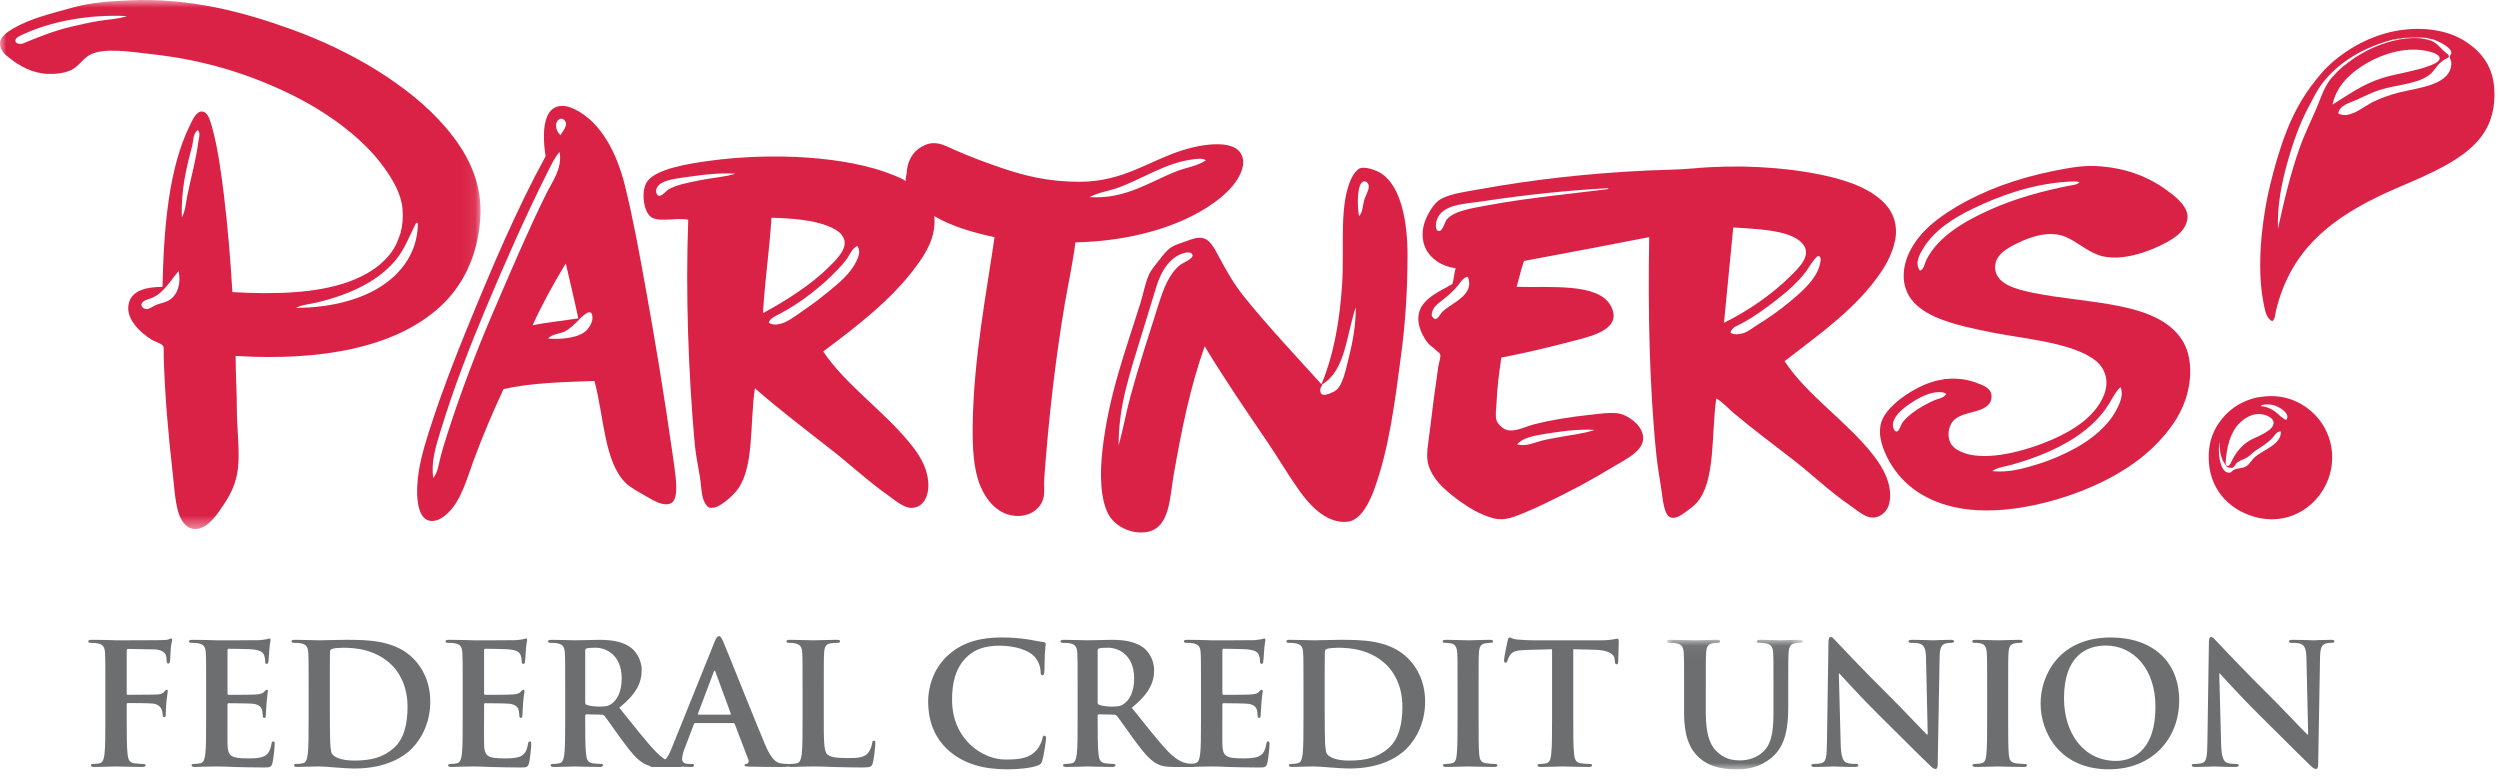 <?xml version="1.0" encoding="UTF-8"?>
<svg xmlns="http://www.w3.org/2000/svg" xmlns:xlink="http://www.w3.org/1999/xlink" width="192px" height="60px" viewBox="0 0 192 60">
  <!-- Generator: Sketch 50.2 (55047) - http://www.bohemiancoding.com/sketch -->
  <title>Page 1</title>
  <desc>Created with Sketch.</desc>
  <defs>
    <polygon id="path-1" points="0.021 0.053 10.457 0.053 10.457 10 0.021 10"></polygon>
    <polygon id="path-3" points="0 0.916 36.906 0.916 36.906 41.544 0 41.544"></polygon>
  </defs>
  <g id="Design" stroke="none" stroke-width="1" fill="none" fill-rule="evenodd">
    <g id="customer_story" transform="translate(-624, -2498)">
      <g id="testimonial" transform="translate(-1, 2367)">
        <g id="Page-1" transform="translate(625, 130)">
          <path d="M9.732,56.157 C9.732,57.397 9.732,58.366 9.797,58.909 C9.836,59.282 9.914,59.567 10.305,59.619 C10.489,59.645 10.775,59.669 10.957,59.669 C11.127,59.669 11.178,59.71 11.178,59.773 C11.178,59.865 11.087,59.904 10.892,59.904 C10.07,59.904 9.251,59.865 8.912,59.865 C8.572,59.865 7.752,59.904 7.257,59.904 C7.075,59.904 6.982,59.877 6.982,59.773 C6.982,59.71 7.034,59.669 7.179,59.669 C7.375,59.669 7.531,59.645 7.648,59.619 C7.908,59.567 7.973,59.282 8.025,58.909 C8.09,58.366 8.09,57.397 8.09,56.157 L8.09,53.883 C8.09,51.92 8.09,51.559 8.064,51.146 C8.038,50.706 7.934,50.499 7.504,50.41 C7.4,50.384 7.179,50.371 6.995,50.371 C6.865,50.371 6.774,50.345 6.774,50.267 C6.774,50.163 6.878,50.138 7.075,50.138 C7.414,50.138 7.791,50.15 8.129,50.15 C8.468,50.163 8.767,50.176 8.951,50.176 C9.446,50.176 12.091,50.176 12.391,50.163 C12.638,50.15 12.794,50.15 12.924,50.113 C13.003,50.087 13.067,50.034 13.132,50.034 C13.185,50.034 13.224,50.087 13.224,50.15 C13.224,50.241 13.159,50.397 13.12,50.732 C13.107,50.862 13.081,51.622 13.054,51.779 C13.042,51.883 13.015,51.959 12.924,51.959 C12.833,51.959 12.807,51.894 12.794,51.753 C12.794,51.65 12.794,51.442 12.716,51.261 C12.625,51.081 12.352,50.888 11.855,50.875 L9.849,50.836 C9.771,50.836 9.732,50.875 9.732,51.016 L9.732,54.246 C9.732,54.322 9.745,54.361 9.823,54.361 L11.491,54.348 C11.712,54.348 11.894,54.348 12.077,54.335 C12.326,54.322 12.508,54.272 12.638,54.103 C12.703,54.026 12.729,53.974 12.807,53.974 C12.859,53.974 12.885,54.013 12.885,54.09 C12.885,54.168 12.82,54.491 12.781,54.891 C12.755,55.149 12.729,55.744 12.729,55.834 C12.729,55.951 12.729,56.079 12.599,56.079 C12.521,56.079 12.495,55.99 12.495,55.899 C12.495,55.807 12.469,55.653 12.417,55.499 C12.352,55.317 12.156,55.084 11.751,55.034 C11.426,54.995 10.044,54.995 9.823,54.995 C9.758,54.995 9.732,55.021 9.732,55.11 L9.732,56.157" id="Fill-1" fill="#6D6E70"></path>
          <path d="M15.831,53.884 C15.831,51.921 15.831,51.558 15.805,51.146 C15.779,50.707 15.675,50.5 15.246,50.409 C15.142,50.383 14.918,50.37 14.736,50.37 C14.593,50.37 14.515,50.346 14.515,50.255 C14.515,50.164 14.606,50.138 14.801,50.138 C15.154,50.138 15.532,50.151 15.857,50.151 C16.196,50.164 16.495,50.177 16.677,50.177 C17.095,50.177 19.687,50.177 19.936,50.164 C20.184,50.138 20.392,50.112 20.496,50.088 C20.561,50.072 20.639,50.035 20.704,50.035 C20.769,50.035 20.782,50.088 20.782,50.151 C20.782,50.242 20.717,50.396 20.678,50.991 C20.665,51.119 20.639,51.688 20.613,51.843 C20.6,51.908 20.574,51.986 20.483,51.986 C20.392,51.986 20.366,51.921 20.366,51.805 C20.366,51.715 20.353,51.495 20.288,51.339 C20.197,51.107 20.066,50.952 19.414,50.874 C19.193,50.848 17.824,50.824 17.564,50.824 C17.499,50.824 17.473,50.861 17.473,50.952 L17.473,54.221 C17.473,54.31 17.486,54.362 17.564,54.362 C17.85,54.362 19.349,54.362 19.648,54.336 C19.962,54.31 20.158,54.271 20.275,54.143 C20.366,54.038 20.418,53.975 20.483,53.975 C20.535,53.975 20.574,53.999 20.574,54.077 C20.574,54.155 20.522,54.362 20.47,55.02 C20.457,55.279 20.418,55.796 20.418,55.886 C20.418,55.989 20.418,56.132 20.301,56.132 C20.209,56.132 20.184,56.08 20.184,56.015 C20.17,55.886 20.17,55.719 20.131,55.55 C20.066,55.292 19.882,55.098 19.401,55.046 C19.154,55.02 17.863,55.007 17.551,55.007 C17.486,55.007 17.473,55.059 17.473,55.137 L17.473,56.158 C17.473,56.597 17.46,57.785 17.473,58.158 C17.499,59.051 17.707,59.244 19.037,59.244 C19.375,59.244 19.923,59.244 20.262,59.09 C20.6,58.934 20.756,58.662 20.847,58.133 C20.873,57.991 20.899,57.939 20.991,57.939 C21.095,57.939 21.095,58.043 21.095,58.172 C21.095,58.469 20.991,59.348 20.925,59.607 C20.834,59.942 20.717,59.942 20.223,59.942 C19.245,59.942 18.529,59.916 17.967,59.903 C17.408,59.877 17.004,59.865 16.612,59.865 C16.469,59.865 16.183,59.865 15.87,59.877 C15.571,59.877 15.232,59.903 14.97,59.903 C14.801,59.903 14.71,59.865 14.71,59.774 C14.71,59.709 14.762,59.67 14.918,59.67 C15.115,59.67 15.271,59.644 15.389,59.618 C15.649,59.568 15.714,59.283 15.766,58.91 C15.831,58.367 15.831,57.346 15.831,56.158 L15.831,53.884" id="Fill-3" fill="#6D6E70"></path>
          <path d="M25.331,55.305 C25.331,56.673 25.344,57.668 25.357,57.913 C25.37,58.237 25.396,58.754 25.5,58.895 C25.669,59.14 26.177,59.412 27.207,59.412 C28.536,59.412 29.423,59.154 30.204,58.482 C31.037,57.772 31.299,56.597 31.299,55.266 C31.299,53.626 30.607,52.566 30.048,52.036 C28.849,50.9 27.363,50.746 26.348,50.746 C26.088,50.746 25.604,50.784 25.5,50.835 C25.383,50.888 25.344,50.952 25.344,51.094 C25.331,51.533 25.331,52.658 25.331,53.678 L25.331,55.305 Z M23.702,53.885 C23.702,51.921 23.702,51.558 23.676,51.146 C23.65,50.707 23.546,50.501 23.117,50.409 C23.013,50.384 22.789,50.37 22.607,50.37 C22.464,50.37 22.386,50.345 22.386,50.255 C22.386,50.164 22.477,50.138 22.672,50.138 C23.364,50.138 24.184,50.177 24.55,50.177 C24.954,50.177 25.773,50.138 26.556,50.138 C28.185,50.138 30.36,50.138 31.781,51.611 C32.432,52.282 33.045,53.355 33.045,54.892 C33.045,56.519 32.353,57.759 31.624,58.495 C31.026,59.101 29.67,60.02 27.259,60.02 C26.79,60.02 26.257,59.981 25.76,59.942 C25.266,59.903 24.81,59.864 24.485,59.864 C24.34,59.864 24.054,59.864 23.741,59.877 C23.442,59.877 23.103,59.903 22.841,59.903 C22.672,59.903 22.581,59.864 22.581,59.775 C22.581,59.709 22.633,59.67 22.789,59.67 C22.986,59.67 23.143,59.644 23.26,59.618 C23.52,59.568 23.585,59.284 23.637,58.908 C23.702,58.366 23.702,57.347 23.702,56.159 L23.702,53.885 Z" id="Fill-5" fill="#6D6E70"></path>
          <path d="M35.535,53.884 C35.535,51.921 35.535,51.558 35.51,51.146 C35.483,50.707 35.38,50.5 34.95,50.409 C34.846,50.383 34.624,50.37 34.441,50.37 C34.297,50.37 34.219,50.346 34.219,50.255 C34.219,50.164 34.309,50.138 34.505,50.138 C34.858,50.138 35.236,50.151 35.562,50.151 C35.9,50.164 36.2,50.177 36.382,50.177 C36.8,50.177 39.392,50.177 39.641,50.164 C39.889,50.138 40.096,50.112 40.2,50.088 C40.266,50.072 40.343,50.035 40.408,50.035 C40.474,50.035 40.486,50.088 40.486,50.151 C40.486,50.242 40.422,50.396 40.383,50.991 C40.37,51.119 40.343,51.688 40.318,51.843 C40.304,51.908 40.279,51.986 40.188,51.986 C40.096,51.986 40.071,51.921 40.071,51.805 C40.071,51.715 40.056,51.495 39.992,51.339 C39.901,51.107 39.77,50.952 39.118,50.874 C38.897,50.848 37.529,50.824 37.269,50.824 C37.203,50.824 37.178,50.861 37.178,50.952 L37.178,54.221 C37.178,54.31 37.191,54.362 37.269,54.362 C37.554,54.362 39.053,54.362 39.352,54.336 C39.666,54.31 39.861,54.271 39.978,54.143 C40.071,54.038 40.121,53.975 40.188,53.975 C40.239,53.975 40.279,53.999 40.279,54.077 C40.279,54.155 40.227,54.362 40.175,55.02 C40.16,55.279 40.121,55.796 40.121,55.886 C40.121,55.989 40.121,56.132 40.005,56.132 C39.913,56.132 39.889,56.08 39.889,56.015 C39.874,55.886 39.874,55.719 39.836,55.55 C39.77,55.292 39.587,55.098 39.105,55.046 C38.858,55.02 37.568,55.007 37.255,55.007 C37.191,55.007 37.178,55.059 37.178,55.137 L37.178,56.158 C37.178,56.597 37.163,57.785 37.178,58.158 C37.203,59.051 37.411,59.244 38.74,59.244 C39.078,59.244 39.627,59.244 39.967,59.09 C40.304,58.934 40.461,58.662 40.551,58.133 C40.578,57.991 40.603,57.939 40.694,57.939 C40.798,57.939 40.798,58.043 40.798,58.172 C40.798,58.469 40.694,59.348 40.63,59.607 C40.538,59.942 40.422,59.942 39.928,59.942 C38.95,59.942 38.233,59.916 37.672,59.903 C37.112,59.877 36.709,59.865 36.316,59.865 C36.173,59.865 35.886,59.865 35.575,59.877 C35.276,59.877 34.937,59.903 34.675,59.903 C34.505,59.903 34.414,59.865 34.414,59.774 C34.414,59.709 34.467,59.67 34.624,59.67 C34.819,59.67 34.975,59.644 35.093,59.618 C35.353,59.568 35.419,59.283 35.471,58.91 C35.535,58.367 35.535,57.346 35.535,56.158 L35.535,53.884" id="Fill-7" fill="#6D6E70"></path>
          <path d="M44.944,54.904 C44.944,55.047 44.97,55.097 45.061,55.136 C45.334,55.228 45.725,55.267 46.052,55.267 C46.572,55.267 46.742,55.215 46.976,55.047 C47.366,54.763 47.746,54.168 47.746,53.108 C47.746,51.275 46.521,50.745 45.751,50.745 C45.425,50.745 45.191,50.758 45.061,50.797 C44.97,50.823 44.944,50.875 44.944,50.977 L44.944,54.904 Z M43.406,53.883 C43.406,51.92 43.406,51.559 43.38,51.145 C43.354,50.706 43.25,50.5 42.82,50.408 C42.716,50.383 42.493,50.371 42.311,50.371 C42.168,50.371 42.09,50.345 42.09,50.254 C42.09,50.163 42.181,50.139 42.376,50.139 C43.068,50.139 43.888,50.176 44.163,50.176 C44.606,50.176 45.594,50.139 45.998,50.139 C46.82,50.139 47.694,50.215 48.397,50.693 C48.761,50.938 49.283,51.596 49.283,52.463 C49.283,53.419 48.878,54.296 47.562,55.356 C48.722,56.802 49.622,57.953 50.39,58.753 C51.12,59.502 51.654,59.593 51.849,59.632 C51.992,59.658 52.11,59.669 52.214,59.669 C52.318,59.669 52.37,59.708 52.37,59.774 C52.37,59.878 52.278,59.904 52.122,59.904 L50.886,59.904 C50.155,59.904 49.83,59.839 49.491,59.658 C48.93,59.361 48.436,58.753 47.707,57.758 C47.184,57.048 46.586,56.17 46.416,55.977 C46.351,55.899 46.273,55.886 46.182,55.886 L45.048,55.86 C44.983,55.86 44.944,55.886 44.944,55.964 L44.944,56.144 C44.944,57.345 44.944,58.366 45.009,58.909 C45.048,59.282 45.126,59.567 45.517,59.619 C45.712,59.645 45.998,59.669 46.156,59.669 C46.26,59.669 46.312,59.708 46.312,59.774 C46.312,59.864 46.221,59.904 46.052,59.904 C45.295,59.904 44.33,59.864 44.135,59.864 C43.888,59.864 43.068,59.904 42.546,59.904 C42.376,59.904 42.285,59.864 42.285,59.774 C42.285,59.708 42.337,59.669 42.493,59.669 C42.689,59.669 42.847,59.645 42.964,59.619 C43.224,59.567 43.289,59.282 43.341,58.909 C43.406,58.366 43.406,57.345 43.406,56.157 L43.406,53.883 Z" id="Fill-9" fill="#6D6E70"></path>
          <path d="M56.06,55.886 C56.125,55.886 56.138,55.847 56.125,55.808 L54.952,52.617 C54.939,52.567 54.926,52.502 54.887,52.502 C54.848,52.502 54.822,52.567 54.809,52.617 L53.609,55.795 C53.596,55.847 53.609,55.886 53.662,55.886 L56.06,55.886 Z M53.401,56.531 C53.336,56.531 53.31,56.557 53.284,56.635 L52.581,58.481 C52.451,58.805 52.386,59.115 52.386,59.27 C52.386,59.502 52.503,59.669 52.907,59.669 L53.102,59.669 C53.258,59.669 53.297,59.696 53.297,59.774 C53.297,59.878 53.219,59.904 53.076,59.904 C52.659,59.904 52.098,59.865 51.694,59.865 C51.551,59.865 50.835,59.904 50.157,59.904 C49.988,59.904 49.91,59.878 49.91,59.774 C49.91,59.696 49.961,59.669 50.066,59.669 C50.183,59.669 50.365,59.658 50.469,59.645 C51.07,59.567 51.317,59.128 51.577,58.481 L54.848,50.371 C55.004,49.996 55.082,49.855 55.212,49.855 C55.329,49.855 55.407,49.97 55.539,50.267 C55.852,50.977 57.936,56.246 58.77,58.21 C59.265,59.374 59.643,59.554 59.916,59.619 C60.111,59.658 60.308,59.669 60.464,59.669 C60.568,59.669 60.634,59.682 60.634,59.774 C60.634,59.878 60.517,59.904 60.033,59.904 C59.564,59.904 58.613,59.904 57.571,59.878 C57.337,59.865 57.181,59.865 57.181,59.774 C57.181,59.696 57.233,59.669 57.363,59.658 C57.454,59.632 57.545,59.515 57.48,59.361 L56.437,56.622 C56.411,56.557 56.372,56.531 56.307,56.531 L53.401,56.531 Z" id="Fill-11" fill="#6D6E70"></path>
          <path d="M63.266,56.157 C63.266,57.81 63.266,58.702 63.539,58.935 C63.761,59.128 64.1,59.22 65.116,59.22 C65.808,59.22 66.315,59.204 66.641,58.857 C66.797,58.689 66.953,58.327 66.979,58.081 C66.992,57.966 67.018,57.888 67.122,57.888 C67.213,57.888 67.226,57.953 67.226,58.107 C67.226,58.251 67.135,59.22 67.031,59.593 C66.953,59.877 66.888,59.943 66.211,59.943 C65.272,59.943 64.595,59.916 64.008,59.904 C63.422,59.877 62.954,59.865 62.42,59.865 C62.275,59.865 61.989,59.865 61.676,59.877 C61.377,59.877 61.038,59.904 60.776,59.904 C60.607,59.904 60.516,59.865 60.516,59.773 C60.516,59.71 60.568,59.669 60.726,59.669 C60.921,59.669 61.078,59.645 61.195,59.619 C61.455,59.567 61.52,59.282 61.572,58.909 C61.637,58.366 61.637,57.345 61.637,56.157 L61.637,53.883 C61.637,51.92 61.637,51.559 61.611,51.146 C61.585,50.706 61.481,50.499 61.052,50.41 C60.948,50.384 60.791,50.371 60.62,50.371 C60.477,50.371 60.399,50.345 60.399,50.254 C60.399,50.163 60.49,50.138 60.685,50.138 C61.299,50.138 62.119,50.176 62.472,50.176 C62.785,50.176 63.734,50.138 64.244,50.138 C64.426,50.138 64.517,50.163 64.517,50.254 C64.517,50.345 64.439,50.371 64.283,50.371 C64.14,50.371 63.93,50.384 63.773,50.41 C63.422,50.473 63.318,50.693 63.292,51.146 C63.266,51.559 63.266,51.92 63.266,53.883 L63.266,56.157" id="Fill-13" fill="#6D6E70"></path>
          <path d="M72.897,58.676 C71.62,57.566 71.281,56.119 71.281,54.866 C71.281,53.987 71.555,52.465 72.806,51.326 C73.743,50.475 74.981,49.958 76.922,49.958 C77.731,49.958 78.212,50.008 78.813,50.086 C79.308,50.152 79.724,50.267 80.114,50.306 C80.258,50.319 80.312,50.384 80.312,50.462 C80.312,50.564 80.271,50.72 80.245,51.172 C80.219,51.598 80.231,52.308 80.206,52.567 C80.192,52.76 80.167,52.864 80.049,52.864 C79.945,52.864 79.919,52.76 79.919,52.58 C79.906,52.18 79.737,51.726 79.412,51.392 C78.982,50.94 77.965,50.59 76.766,50.59 C75.634,50.59 74.89,50.875 74.317,51.392 C73.365,52.256 73.118,53.483 73.118,54.737 C73.118,57.812 75.476,59.334 77.223,59.334 C78.382,59.334 79.086,59.206 79.607,58.611 C79.828,58.365 79.997,57.992 80.049,57.759 C80.088,57.553 80.114,57.501 80.219,57.501 C80.312,57.501 80.337,57.59 80.337,57.695 C80.337,57.849 80.18,58.973 80.049,59.412 C79.984,59.632 79.932,59.697 79.711,59.786 C79.19,59.992 78.199,60.084 77.367,60.084 C75.58,60.084 74.083,59.697 72.897,58.676" id="Fill-15" fill="#6D6E70"></path>
          <path d="M84.3,54.904 C84.3,55.047 84.326,55.097 84.417,55.136 C84.69,55.228 85.081,55.267 85.408,55.267 C85.928,55.267 86.098,55.215 86.332,55.047 C86.724,54.763 87.102,54.168 87.102,53.108 C87.102,51.275 85.877,50.745 85.107,50.745 C84.781,50.745 84.547,50.758 84.417,50.797 C84.326,50.823 84.3,50.875 84.3,50.977 L84.3,54.904 Z M82.762,53.883 C82.762,51.92 82.762,51.559 82.737,51.145 C82.71,50.706 82.606,50.5 82.176,50.408 C82.072,50.383 81.851,50.371 81.667,50.371 C81.524,50.371 81.446,50.345 81.446,50.254 C81.446,50.163 81.537,50.139 81.732,50.139 C82.424,50.139 83.244,50.176 83.519,50.176 C83.962,50.176 84.951,50.139 85.356,50.139 C86.176,50.139 87.05,50.215 87.753,50.693 C88.117,50.938 88.639,51.596 88.639,52.463 C88.639,53.419 88.234,54.296 86.92,55.356 C88.078,56.802 88.978,57.953 89.746,58.753 C90.476,59.502 91.01,59.593 91.205,59.632 C91.348,59.658 91.466,59.669 91.571,59.669 C91.674,59.669 91.728,59.708 91.728,59.774 C91.728,59.878 91.636,59.904 91.478,59.904 L90.242,59.904 C89.511,59.904 89.186,59.839 88.848,59.658 C88.286,59.361 87.792,58.753 87.063,57.758 C86.54,57.048 85.942,56.17 85.773,55.977 C85.707,55.899 85.629,55.886 85.538,55.886 L84.404,55.86 C84.339,55.86 84.3,55.886 84.3,55.964 L84.3,56.144 C84.3,57.345 84.3,58.366 84.365,58.909 C84.404,59.282 84.482,59.567 84.873,59.619 C85.068,59.645 85.356,59.669 85.512,59.669 C85.616,59.669 85.668,59.708 85.668,59.774 C85.668,59.864 85.577,59.904 85.408,59.904 C84.651,59.904 83.688,59.864 83.493,59.864 C83.244,59.864 82.424,59.904 81.902,59.904 C81.732,59.904 81.643,59.864 81.643,59.774 C81.643,59.708 81.693,59.669 81.851,59.669 C82.047,59.669 82.203,59.645 82.32,59.619 C82.58,59.567 82.645,59.282 82.697,58.909 C82.762,58.366 82.762,57.345 82.762,56.157 L82.762,53.883 Z" id="Fill-17" fill="#6D6E70"></path>
          <path d="M92.236,53.884 C92.236,51.921 92.236,51.558 92.21,51.146 C92.184,50.707 92.08,50.5 91.651,50.409 C91.546,50.383 91.325,50.37 91.141,50.37 C90.998,50.37 90.92,50.346 90.92,50.255 C90.92,50.164 91.013,50.138 91.206,50.138 C91.559,50.138 91.937,50.151 92.262,50.151 C92.6,50.164 92.902,50.177 93.084,50.177 C93.5,50.177 96.094,50.177 96.341,50.164 C96.589,50.138 96.797,50.112 96.901,50.088 C96.966,50.072 97.044,50.035 97.109,50.035 C97.174,50.035 97.187,50.088 97.187,50.151 C97.187,50.242 97.122,50.396 97.083,50.991 C97.07,51.119 97.044,51.688 97.018,51.843 C97.005,51.908 96.979,51.986 96.888,51.986 C96.797,51.986 96.771,51.921 96.771,51.805 C96.771,51.715 96.758,51.495 96.693,51.339 C96.602,51.107 96.471,50.952 95.819,50.874 C95.597,50.848 94.229,50.824 93.969,50.824 C93.904,50.824 93.878,50.861 93.878,50.952 L93.878,54.221 C93.878,54.31 93.891,54.362 93.969,54.362 C94.255,54.362 95.754,54.362 96.053,54.336 C96.367,54.31 96.563,54.271 96.68,54.143 C96.771,54.038 96.823,53.975 96.888,53.975 C96.94,53.975 96.979,53.999 96.979,54.077 C96.979,54.155 96.927,54.362 96.875,55.02 C96.862,55.279 96.823,55.796 96.823,55.886 C96.823,55.989 96.823,56.132 96.706,56.132 C96.614,56.132 96.589,56.08 96.589,56.015 C96.575,55.886 96.575,55.719 96.536,55.55 C96.471,55.292 96.289,55.098 95.806,55.046 C95.559,55.02 94.268,55.007 93.956,55.007 C93.891,55.007 93.878,55.059 93.878,55.137 L93.878,56.158 C93.878,56.597 93.865,57.785 93.878,58.158 C93.904,59.051 94.112,59.244 95.442,59.244 C95.78,59.244 96.328,59.244 96.667,59.09 C97.005,58.934 97.161,58.662 97.252,58.133 C97.278,57.991 97.304,57.939 97.396,57.939 C97.5,57.939 97.5,58.043 97.5,58.172 C97.5,58.469 97.396,59.348 97.33,59.607 C97.239,59.942 97.122,59.942 96.628,59.942 C95.65,59.942 94.934,59.916 94.372,59.903 C93.813,59.877 93.409,59.865 93.019,59.865 C92.874,59.865 92.588,59.865 92.275,59.877 C91.976,59.877 91.637,59.903 91.377,59.903 C91.206,59.903 91.115,59.865 91.115,59.774 C91.115,59.709 91.167,59.67 91.325,59.67 C91.52,59.67 91.676,59.644 91.794,59.618 C92.054,59.568 92.119,59.283 92.171,58.91 C92.236,58.367 92.236,57.346 92.236,56.158 L92.236,53.884" id="Fill-19" fill="#6D6E70"></path>
          <path d="M101.736,55.305 C101.736,56.673 101.749,57.668 101.762,57.913 C101.775,58.237 101.801,58.754 101.905,58.895 C102.074,59.14 102.582,59.412 103.612,59.412 C104.942,59.412 105.826,59.154 106.609,58.482 C107.442,57.772 107.704,56.597 107.704,55.266 C107.704,53.626 107.012,52.566 106.453,52.036 C105.254,50.9 103.768,50.746 102.751,50.746 C102.491,50.746 102.009,50.784 101.905,50.835 C101.788,50.888 101.749,50.952 101.749,51.094 C101.736,51.533 101.736,52.658 101.736,53.678 L101.736,55.305 Z M100.107,53.885 C100.107,51.921 100.107,51.558 100.081,51.146 C100.055,50.707 99.951,50.501 99.52,50.409 C99.416,50.384 99.194,50.37 99.012,50.37 C98.869,50.37 98.791,50.345 98.791,50.255 C98.791,50.164 98.882,50.138 99.077,50.138 C99.769,50.138 100.589,50.177 100.953,50.177 C101.359,50.177 102.178,50.138 102.961,50.138 C104.59,50.138 106.765,50.138 108.186,51.611 C108.837,52.282 109.45,53.355 109.45,54.892 C109.45,56.519 108.758,57.759 108.029,58.495 C107.429,59.101 106.075,60.02 103.664,60.02 C103.195,60.02 102.662,59.981 102.166,59.942 C101.671,59.903 101.215,59.864 100.888,59.864 C100.745,59.864 100.459,59.864 100.146,59.877 C99.847,59.877 99.507,59.903 99.247,59.903 C99.077,59.903 98.986,59.864 98.986,59.775 C98.986,59.709 99.038,59.67 99.194,59.67 C99.392,59.67 99.548,59.644 99.665,59.618 C99.925,59.568 99.99,59.284 100.042,58.908 C100.107,58.366 100.107,57.347 100.107,56.159 L100.107,53.885 Z" id="Fill-21" fill="#6D6E70"></path>
          <path d="M111.94,53.884 C111.94,51.921 111.94,51.558 111.914,51.146 C111.888,50.707 111.758,50.488 111.471,50.422 C111.328,50.383 111.159,50.37 111.003,50.37 C110.871,50.37 110.793,50.346 110.793,50.242 C110.793,50.164 110.897,50.138 111.105,50.138 C111.602,50.138 112.421,50.177 112.801,50.177 C113.126,50.177 113.894,50.138 114.391,50.138 C114.56,50.138 114.664,50.164 114.664,50.242 C114.664,50.346 114.586,50.37 114.456,50.37 C114.324,50.37 114.219,50.383 114.063,50.409 C113.712,50.474 113.608,50.694 113.582,51.146 C113.556,51.558 113.556,51.921 113.556,53.884 L113.556,56.158 C113.556,57.409 113.556,58.43 113.608,58.986 C113.647,59.336 113.738,59.568 114.128,59.618 C114.311,59.644 114.599,59.67 114.794,59.67 C114.937,59.67 115.002,59.709 115.002,59.774 C115.002,59.865 114.898,59.903 114.755,59.903 C113.894,59.903 113.074,59.865 112.721,59.865 C112.421,59.865 111.602,59.903 111.079,59.903 C110.91,59.903 110.819,59.865 110.819,59.774 C110.819,59.709 110.871,59.67 111.029,59.67 C111.224,59.67 111.38,59.644 111.498,59.618 C111.758,59.568 111.836,59.348 111.875,58.973 C111.94,58.43 111.94,57.409 111.94,56.158 L111.94,53.884" id="Fill-23" fill="#6D6E70"></path>
          <path d="M119.198,50.862 L117.257,50.914 C116.5,50.94 116.188,51.003 115.992,51.288 C115.863,51.481 115.798,51.637 115.771,51.739 C115.745,51.843 115.706,51.896 115.628,51.896 C115.537,51.896 115.511,51.831 115.511,51.689 C115.511,51.481 115.759,50.306 115.784,50.204 C115.823,50.034 115.863,49.958 115.941,49.958 C116.045,49.958 116.175,50.087 116.5,50.112 C116.88,50.152 117.374,50.177 117.803,50.177 L122.963,50.177 C123.381,50.177 123.668,50.139 123.863,50.112 C124.058,50.073 124.162,50.048 124.214,50.048 C124.305,50.048 124.319,50.126 124.319,50.319 C124.319,50.591 124.28,51.481 124.28,51.818 C124.266,51.946 124.24,52.024 124.162,52.024 C124.058,52.024 124.032,51.961 124.019,51.765 L124.006,51.624 C123.98,51.288 123.629,50.927 122.469,50.901 L120.827,50.862 L120.827,56.157 C120.827,57.345 120.827,58.366 120.892,58.922 C120.931,59.282 121.009,59.567 121.399,59.619 C121.582,59.645 121.87,59.671 122.065,59.671 C122.208,59.671 122.273,59.71 122.273,59.773 C122.273,59.864 122.169,59.904 122.026,59.904 C121.165,59.904 120.345,59.864 119.979,59.864 C119.679,59.864 118.86,59.904 118.337,59.904 C118.168,59.904 118.077,59.864 118.077,59.773 C118.077,59.71 118.129,59.671 118.287,59.671 C118.482,59.671 118.638,59.645 118.756,59.619 C119.016,59.567 119.094,59.282 119.133,58.908 C119.198,58.366 119.198,57.345 119.198,56.157 L119.198,50.862" id="Fill-25" fill="#6D6E70"></path>
          <g id="Group-29" transform="translate(128, 50.084)">
            <mask id="mask-2" fill="white">
              <use xlink:href="#path-1"></use>
            </mask>
            <g id="Clip-28"></g>
            <path d="M1.337,3.799 C1.337,1.836 1.337,1.473 1.311,1.061 C1.285,0.622 1.181,0.415 0.751,0.324 C0.645,0.298 0.424,0.285 0.242,0.285 C0.099,0.285 0.021,0.261 0.021,0.17 C0.021,0.079 0.111,0.053 0.307,0.053 C0.999,0.053 1.818,0.092 2.211,0.092 C2.523,0.092 3.343,0.053 3.814,0.053 C4.008,0.053 4.1,0.079 4.1,0.17 C4.1,0.261 4.022,0.285 3.89,0.285 C3.746,0.285 3.669,0.298 3.512,0.324 C3.161,0.389 3.057,0.609 3.031,1.061 C3.004,1.473 3.004,1.836 3.004,3.799 L3.004,5.608 C3.004,7.481 3.382,8.269 4.022,8.786 C4.607,9.263 5.206,9.314 5.65,9.314 C6.223,9.314 6.926,9.133 7.448,8.616 C8.164,7.906 8.203,6.744 8.203,5.413 L8.203,3.799 C8.203,1.836 8.203,1.473 8.177,1.061 C8.151,0.622 8.047,0.415 7.617,0.324 C7.513,0.298 7.292,0.285 7.149,0.285 C7.004,0.285 6.926,0.261 6.926,0.17 C6.926,0.079 7.017,0.053 7.199,0.053 C7.865,0.053 8.687,0.092 8.697,0.092 C8.856,0.092 9.675,0.053 10.183,0.053 C10.365,0.053 10.457,0.079 10.457,0.17 C10.457,0.261 10.38,0.285 10.222,0.285 C10.079,0.285 10.001,0.298 9.845,0.324 C9.493,0.389 9.389,0.609 9.363,1.061 C9.337,1.473 9.337,1.836 9.337,3.799 L9.337,5.181 C9.337,6.614 9.194,8.139 8.099,9.069 C7.175,9.857 6.236,10 5.388,10 C4.698,10 3.447,9.961 2.497,9.108 C1.832,8.514 1.337,7.559 1.337,5.684 L1.337,3.799" id="Fill-27" fill="#6D6E70" mask="url(#mask-2)"></path>
          </g>
          <path d="M141.365,58.146 C141.391,59.154 141.56,59.488 141.821,59.58 C142.042,59.658 142.291,59.67 142.499,59.67 C142.642,59.67 142.72,59.697 142.72,59.773 C142.72,59.877 142.603,59.903 142.421,59.903 C141.573,59.903 141.053,59.864 140.805,59.864 C140.688,59.864 140.074,59.903 139.398,59.903 C139.229,59.903 139.112,59.89 139.112,59.773 C139.112,59.697 139.19,59.67 139.32,59.67 C139.489,59.67 139.723,59.658 139.906,59.605 C140.244,59.501 140.296,59.127 140.309,58.005 L140.426,50.357 C140.426,50.099 140.465,49.919 140.597,49.919 C140.74,49.919 140.856,50.086 141.079,50.319 C141.235,50.486 143.215,52.592 145.117,54.465 C146.004,55.342 147.762,57.204 147.984,57.41 L148.049,57.41 L147.919,51.611 C147.906,50.822 147.789,50.577 147.476,50.447 C147.281,50.371 146.967,50.371 146.785,50.371 C146.629,50.371 146.576,50.332 146.576,50.253 C146.576,50.151 146.719,50.138 146.915,50.138 C147.594,50.138 148.218,50.177 148.491,50.177 C148.635,50.177 149.131,50.138 149.769,50.138 C149.938,50.138 150.068,50.151 150.068,50.253 C150.068,50.332 149.99,50.371 149.834,50.371 C149.704,50.371 149.599,50.371 149.444,50.41 C149.079,50.512 148.973,50.783 148.962,51.507 L148.817,59.658 C148.817,59.942 148.765,60.057 148.65,60.057 C148.505,60.057 148.348,59.916 148.205,59.773 C147.385,58.998 145.718,57.306 144.362,55.976 C142.942,54.582 141.495,52.966 141.261,52.721 L141.222,52.721 L141.365,58.146" id="Fill-30" fill="#6D6E70"></path>
          <path d="M152.612,53.884 C152.612,51.921 152.612,51.558 152.586,51.146 C152.56,50.707 152.429,50.488 152.143,50.422 C152,50.383 151.831,50.37 151.675,50.37 C151.543,50.37 151.465,50.346 151.465,50.242 C151.465,50.164 151.57,50.138 151.779,50.138 C152.274,50.138 153.093,50.177 153.473,50.177 C153.798,50.177 154.566,50.138 155.062,50.138 C155.232,50.138 155.336,50.164 155.336,50.242 C155.336,50.346 155.258,50.37 155.127,50.37 C154.995,50.37 154.891,50.383 154.735,50.409 C154.383,50.474 154.279,50.694 154.254,51.146 C154.227,51.558 154.227,51.921 154.227,53.884 L154.227,56.158 C154.227,57.409 154.227,58.43 154.279,58.986 C154.319,59.336 154.41,59.568 154.8,59.618 C154.982,59.644 155.271,59.67 155.466,59.67 C155.609,59.67 155.674,59.709 155.674,59.774 C155.674,59.865 155.57,59.903 155.426,59.903 C154.566,59.903 153.746,59.865 153.395,59.865 C153.093,59.865 152.274,59.903 151.753,59.903 C151.582,59.903 151.491,59.865 151.491,59.774 C151.491,59.709 151.543,59.67 151.701,59.67 C151.896,59.67 152.052,59.644 152.169,59.618 C152.429,59.568 152.508,59.348 152.547,58.973 C152.612,58.43 152.612,57.409 152.612,56.158 L152.612,53.884" id="Fill-32" fill="#6D6E70"></path>
          <path d="M165.538,55.266 C165.538,52.373 163.857,50.577 161.721,50.577 C160.221,50.577 158.516,51.404 158.516,54.621 C158.516,57.308 160.013,59.438 162.515,59.438 C163.426,59.438 165.538,58.999 165.538,55.266 M156.718,55.02 C156.718,52.812 158.188,49.958 162.099,49.958 C165.343,49.958 167.362,51.83 167.362,54.788 C167.362,57.746 165.278,60.083 161.968,60.083 C158.227,60.083 156.718,57.308 156.718,55.02" id="Fill-34" fill="#6D6E70"></path>
          <path d="M170.582,58.146 C170.608,59.154 170.777,59.488 171.037,59.58 C171.259,59.658 171.508,59.67 171.716,59.67 C171.859,59.67 171.937,59.697 171.937,59.773 C171.937,59.877 171.82,59.903 171.638,59.903 C170.79,59.903 170.27,59.864 170.022,59.864 C169.905,59.864 169.291,59.903 168.615,59.903 C168.445,59.903 168.329,59.89 168.329,59.773 C168.329,59.697 168.406,59.67 168.537,59.67 C168.706,59.67 168.94,59.658 169.122,59.605 C169.46,59.501 169.513,59.127 169.528,58.005 L169.643,50.357 C169.643,50.099 169.682,49.919 169.814,49.919 C169.957,49.919 170.074,50.086 170.295,50.319 C170.452,50.486 172.432,52.592 174.334,54.465 C175.221,55.342 176.979,57.204 177.201,57.41 L177.266,57.41 L177.136,51.611 C177.123,50.822 177.005,50.577 176.693,50.447 C176.498,50.371 176.184,50.371 176.001,50.371 C175.845,50.371 175.793,50.332 175.793,50.253 C175.793,50.151 175.936,50.138 176.132,50.138 C176.81,50.138 177.435,50.177 177.708,50.177 C177.853,50.177 178.348,50.138 178.985,50.138 C179.155,50.138 179.285,50.151 179.285,50.253 C179.285,50.332 179.207,50.371 179.051,50.371 C178.92,50.371 178.816,50.371 178.66,50.41 C178.296,50.512 178.19,50.783 178.179,51.507 L178.036,59.658 C178.036,59.942 177.981,60.057 177.866,60.057 C177.721,60.057 177.565,59.916 177.422,59.773 C176.602,58.998 174.934,57.306 173.579,55.976 C172.159,54.582 170.712,52.966 170.478,52.721 L170.438,52.721 L170.582,58.146" id="Fill-36" fill="#6D6E70"></path>
          <path d="M179.139,9.032 C179.41,7.725 180.323,6.764 181.438,6.053 C182.584,5.321 184.239,4.659 185.936,4.843 C186.262,4.879 186.846,4.988 187.155,5.185 C187.175,5.199 187.197,5.213 187.214,5.23 C187.261,5.265 187.298,5.299 187.325,5.342 C187.346,5.381 187.363,5.42 187.363,5.462 C187.387,5.761 186.809,5.968 186.494,6.085 C185.417,6.485 184.069,6.649 182.988,6.983 C181.441,7.463 180.343,8.292 179.139,9.032 M188.264,5.806 C188.292,7.55 185.707,7.733 184.26,8.102 C183.576,8.277 182.935,8.508 182.399,8.753 C181.767,9.043 181.27,9.473 180.721,9.685 C180.288,9.852 179.983,9.908 179.575,9.714 C179.68,9.071 180.472,8.898 181.002,8.66 C181.552,8.415 182.125,8.112 182.742,7.915 C184.036,7.5 185.613,7.47 186.558,6.767 C186.899,6.513 187.078,6.141 187.363,5.866 C187.476,5.771 187.591,5.682 187.704,5.587 C187.843,5.529 187.975,5.462 188.078,5.371 C188.087,5.208 187.983,5.154 187.891,5.091 C187.486,4.783 187.19,4.299 186.713,4.129 C185.524,3.7 184.008,4.009 182.895,4.408 C181.73,4.83 180.738,5.449 180.071,6.022 L180.042,6.022 C179.764,6.253 179.5,6.496 179.264,6.767 C178.538,7.463 178.274,8.463 177.868,9.406 C177.471,10.33 177.011,11.254 176.657,12.228 C175.941,14.212 175.434,16.344 174.948,18.561 C174.883,16.791 175.227,15.062 175.665,13.502 C176.097,11.955 176.614,10.497 177.279,9.25 C177.649,8.56 177.936,7.941 178.364,7.388 C179.608,5.777 181.472,4.654 183.796,4.034 C183.925,4.042 184.036,4.029 184.106,3.973 L184.137,3.973 C184.308,3.977 184.458,3.966 184.571,3.912 L184.601,3.912 C185.159,3.886 185.792,3.852 186.34,3.912 L186.371,3.912 C186.526,3.973 186.724,3.995 186.899,4.034 C187.294,4.189 188.21,4.601 188.264,5.029 C188.284,5.163 188.148,5.213 188.139,5.371 C188.138,5.498 188.264,5.676 188.264,5.806 M191.555,7.729 C191.425,5.931 190.382,4.773 189.101,4.034 C187.802,3.287 185.917,3.008 183.95,3.384 C181.816,3.795 179.827,4.987 178.488,6.394 C178.298,6.596 178.131,6.816 177.954,7.028 C177.919,7.069 177.885,7.112 177.849,7.154 C176.803,8.449 175.998,9.936 175.383,11.67 C175.089,12.505 174.816,13.388 174.57,14.322 C174.56,14.355 174.552,14.388 174.546,14.422 C174.25,15.515 174.013,16.636 173.853,17.8 C173.827,17.999 173.797,18.2 173.772,18.405 C173.536,20.247 173.483,22.521 173.833,24.239 C173.942,24.785 174.05,25.481 174.516,25.669 C174.756,25.455 174.73,25.128 174.794,24.86 C175.885,20.372 178.752,18.018 182.492,16.17 C184.464,15.196 186.588,14.491 188.418,13.347 C190.202,12.234 191.774,10.731 191.555,7.729 M175.603,33.24 C175.397,33.238 175.362,33.067 175.198,33.024 C174.794,32.62 174.356,32.254 173.615,32.185 C173.772,32.018 174.251,32.055 174.516,32.092 C175.046,32.217 175.929,32.747 175.603,33.24 M173.18,36.095 C172.942,36.303 172.791,36.605 172.561,36.778 C172.306,36.971 171.891,36.939 171.599,37.058 C171.472,37.109 171.381,37.293 171.226,37.305 C170.56,37.36 170.355,36.021 170.419,35.288 C170.428,35.218 170.507,34.796 170.481,35.01 C170.452,35.744 170.596,36.3 170.916,36.685 L170.916,36.681 C170.916,36.683 170.917,36.685 170.917,36.688 C170.929,36.714 170.993,36.858 171.082,36.882 C171.088,36.882 171.095,36.886 171.1,36.886 C171.109,36.893 171.125,36.898 171.143,36.904 C171.222,36.923 171.364,36.923 171.412,36.934 C171.609,36.884 171.671,36.655 171.815,36.529 C172.036,36.339 172.34,36.285 172.591,36.127 C172.816,35.984 173.007,35.757 173.244,35.599 C173.71,35.286 174.165,35.026 174.546,34.606 C174.713,34.426 174.859,34.106 175.168,34.141 C175.233,35.115 173.816,35.547 173.18,36.095 M172.031,33.457 C172.35,33.154 172.804,32.864 173.274,32.806 C173.857,32.738 174.567,33.024 174.608,33.426 C174.654,33.845 174.114,34.152 173.802,34.325 C173.391,34.556 172.989,34.686 172.685,34.885 C172.03,35.314 171.62,35.9 171.306,36.595 C171.249,36.681 171.144,36.807 171.06,36.798 C171.041,36.787 171.02,36.778 171,36.759 C170.966,36.72 170.942,36.644 170.928,36.517 C171.004,35.296 171.31,34.147 172.031,33.457 M173.591,31.499 C173.565,31.507 173.542,31.518 173.523,31.532 C173.543,31.518 173.565,31.507 173.591,31.499 M173.68,31.479 C173.656,31.481 173.637,31.486 173.615,31.491 C173.632,31.488 173.649,31.482 173.667,31.479 C173.547,31.497 173.429,31.505 173.305,31.532 C172.207,31.783 171.387,32.336 170.823,32.961 C170.256,33.593 169.73,34.47 169.643,35.662 C169.458,38.198 170.871,39.816 172.591,40.503 C175.857,41.809 178.728,39.524 179.077,36.714 C179.231,35.508 178.901,34.316 178.239,33.396 C177.369,32.183 175.739,31.162 173.68,31.479" id="Fill-38" fill="#DA2246"></path>
          <path d="M162.598,32.371 C161.949,33.685 160.655,34.724 159.402,35.411 C158.526,35.892 157.545,36.327 156.483,36.654 C155.429,36.978 154.246,37.321 153.008,37.181 C153.466,36.859 154.029,36.828 154.529,36.684 C157.524,35.834 160.449,34.444 161.946,32.06 C162.208,31.646 162.446,31.125 162.816,30.758 L162.877,30.758 C163.08,31.341 162.825,31.91 162.598,32.371 M148.538,31.75 C147.696,32.123 146.562,32.791 146.088,33.489 C145.958,33.676 145.867,34.142 145.653,34.142 C145.51,34.142 145.384,33.886 145.374,33.705 C145.335,32.992 146.176,32.355 146.646,32.029 C147.254,31.61 147.994,31.206 148.693,31.128 C148.934,31.104 149.282,31.095 149.47,31.253 C149.282,31.582 148.855,31.61 148.538,31.75 M161.658,29.497 C161.672,29.53 161.689,29.564 161.702,29.598 C161.689,29.564 161.672,29.53 161.658,29.497 M147.949,20.951 C147.804,21.241 147.758,21.71 147.453,21.788 C147.029,21.204 147.425,20.543 147.7,20.081 C148.552,18.669 150.063,17.723 151.551,17.009 C153.639,16.005 156.032,15.146 158.718,14.961 C159.049,14.938 159.404,14.899 159.711,14.992 C159.493,15.216 159.155,15.214 158.874,15.271 C156.74,15.694 154.728,16.268 152.915,17.072 C150.946,17.942 148.862,19.134 147.949,20.951 M167.594,27.127 C165.692,24.123 160.364,24.348 156.173,23.495 C154.914,23.238 153.139,22.831 153.226,21.415 C153.257,20.878 153.614,20.485 154.062,20.169 C154.336,19.98 154.64,19.822 154.932,19.678 C155.998,19.152 157.465,18.674 158.688,19.212 C159.551,19.593 160.166,20.21 161.14,20.578 C162.066,20.927 163.24,20.779 164.181,20.515 C164.742,20.358 165.259,20.163 165.765,19.925 C166.655,19.509 167.856,18.907 167.997,17.785 C168.117,16.841 166.939,15.996 166.415,15.613 C164.952,14.54 163.154,13.848 160.891,13.749 C159.761,13.701 158.543,13.963 157.6,14.152 C154.882,14.707 152.361,15.623 150.245,16.884 C149.314,17.442 148.239,18.177 147.453,19.119 C146.759,19.956 145.956,21.334 146.274,22.875 C146.289,22.948 146.315,23.009 146.335,23.078 C146.335,23.082 146.337,23.087 146.339,23.09 C146.429,23.412 146.572,23.689 146.752,23.933 C146.763,23.95 146.774,23.963 146.785,23.979 C147.278,24.636 148.031,25.088 148.818,25.419 C150.006,25.918 151.493,26.233 152.854,26.506 C153.871,26.712 155.027,26.875 156.165,27.075 C156.201,27.079 156.23,27.084 156.262,27.093 C156.379,27.113 156.494,27.134 156.608,27.154 L156.608,27.157 C156.617,27.157 156.621,27.157 156.626,27.16 C156.663,27.16 156.691,27.168 156.719,27.177 C156.744,27.177 156.764,27.183 156.785,27.188 C156.969,27.221 157.151,27.262 157.333,27.299 C157.34,27.299 157.349,27.303 157.353,27.305 C157.656,27.37 157.954,27.434 158.242,27.515 C158.263,27.518 158.285,27.524 158.305,27.532 C159.331,27.803 160.248,28.163 160.921,28.68 C161.631,29.221 162.018,30.212 161.605,31.284 C161.325,32.019 160.836,32.642 160.224,33.178 C160.203,33.196 160.185,33.214 160.164,33.23 C160.153,33.239 160.148,33.245 160.139,33.257 C160.055,33.325 159.966,33.398 159.874,33.467 C159.811,33.511 159.754,33.556 159.694,33.6 C158.809,34.239 157.747,34.733 156.669,35.135 C155.144,35.702 152.248,36.495 150.526,35.66 C150.117,35.462 149.836,35.2 149.717,34.822 C149.526,34.212 149.749,33.627 149.998,33.333 C150.346,32.923 151.032,32.77 151.705,32.589 C152.341,32.417 153.003,32.117 152.947,31.377 C152.906,30.806 152.329,30.608 151.922,30.448 C151.095,30.12 150.279,30.026 149.504,30.107 C149.407,30.102 149.32,30.107 149.251,30.133 C149.247,30.133 149.247,30.133 149.247,30.139 C148.671,30.218 148.12,30.392 147.607,30.634 C146.447,31.174 145.2,32.072 144.66,33.023 C144.099,34.014 144.48,35.217 144.937,36.127 C145.856,37.953 147.405,39.172 149.47,39.788 C152.598,40.718 156.381,39.907 158.843,39.075 C161.408,38.209 163.953,36.852 165.702,35.01 C166.54,34.129 167.386,33.047 167.843,31.689 C168.325,30.265 168.418,28.419 167.594,27.127" id="Fill-40" fill="#DA2246"></path>
          <path d="M117.031,21.066 C117.031,21.066 117.031,21.068 117.029,21.068 C117.031,21.068 117.031,21.066 117.031,21.066" id="Fill-42" fill="#DA2246"></path>
          <path d="M133.952,26.567 C133.628,26.675 133.114,26.749 132.896,26.535 C132.994,26.135 133.452,26.007 133.736,25.853 C134.692,25.345 135.556,24.717 136.404,24.053 C137.267,23.38 138.05,22.713 138.701,21.85 C138.989,21.463 139.21,20.989 139.602,20.67 C140.069,20.617 139.671,21.634 139.602,21.789 C139.16,22.748 138.219,23.531 137.49,24.146 C136.721,24.799 135.792,25.444 134.884,26.007 C134.567,26.204 134.244,26.468 133.952,26.567 M133.114,18.468 C134.389,18.557 135.976,18.606 137.15,18.972 C137.198,18.987 137.248,19.005 137.299,19.022 C137.464,19.08 137.617,19.141 137.762,19.217 C137.813,19.243 137.868,19.269 137.92,19.299 C138.132,19.423 138.312,19.568 138.453,19.738 C139.171,20.608 138.165,21.549 137.553,22.16 C136.114,23.6 134.249,24.88 132.401,25.792 C132.64,23.347 132.879,20.911 133.114,18.468 M114.306,16.759 C113.223,16.964 111.736,17.159 111.141,17.816 C110.968,18.007 110.803,18.758 110.52,18.745 C110.191,18.732 110.269,18.161 110.334,17.938 C110.709,16.665 112.487,16.67 113.935,16.449 C116.946,15.991 120.288,15.623 123.462,15.456 C123.516,15.447 123.521,15.48 123.523,15.519 C120.645,15.885 117.232,16.209 114.306,16.759 M114.889,33.309 C114.878,33.262 114.869,33.21 114.859,33.156 L114.859,33.145 C114.867,33.204 114.876,33.26 114.889,33.309 M114.839,32.857 C114.839,32.879 114.841,32.9 114.841,32.923 C114.841,32.9 114.839,32.879 114.839,32.857 M110.769,24.953 C110.505,25.223 110.319,25.836 109.962,25.264 C109.921,24.671 110.393,24.355 110.738,24.083 C111.224,23.704 111.66,23.33 112.041,22.843 C112.232,22.599 112.361,22.33 112.723,22.252 C113.305,23.679 111.455,24.258 110.769,24.953 M118.652,34.325 C119.831,34.136 121.125,33.939 122.469,34.015 C121.614,34.315 120.677,34.396 119.738,34.575 C119.285,34.658 118.822,34.733 118.373,34.852 C117.762,35.015 117.219,35.305 116.511,35.132 C116.925,34.616 117.821,34.458 118.652,34.325 M144.501,21.759 C144.49,21.777 144.477,21.796 144.464,21.815 C144.477,21.796 144.49,21.777 144.501,21.759 M144.879,21.162 C144.875,21.17 144.871,21.175 144.869,21.181 C144.871,21.175 144.875,21.17 144.879,21.162 M137.055,28.738 C139.719,26.675 142.598,24.676 144.473,21.881 C144.803,21.393 145.095,20.866 145.306,20.283 C145.385,20.072 145.452,19.862 145.498,19.645 C145.518,19.561 145.544,19.483 145.559,19.398 C145.747,18.332 145.44,17.388 144.815,16.698 C143.724,15.489 141.867,14.841 139.911,14.432 C136.943,13.811 133.381,13.623 130.012,13.935 C129.466,13.987 128.917,14.011 128.369,14.032 L128.341,14.032 C128.255,14.034 128.172,14.036 128.09,14.039 C128.078,14.039 128.069,14.039 128.062,14.041 C127.569,14.054 127.08,14.067 126.597,14.091 C121.984,14.307 117.73,14.789 113.716,15.519 C112.688,15.705 111.412,15.859 110.644,16.295 C110.215,16.536 109.856,17.098 109.62,17.568 C109.572,17.665 109.527,17.759 109.49,17.857 C109.479,17.884 109.464,17.912 109.458,17.938 C109.434,17.996 109.413,18.053 109.399,18.111 C109.36,18.228 109.334,18.343 109.309,18.457 C109.237,18.827 109.237,19.176 109.304,19.5 C109.306,19.519 109.306,19.535 109.309,19.554 C109.321,19.602 109.332,19.65 109.343,19.693 C109.354,19.742 109.369,19.786 109.386,19.831 C109.417,19.918 109.451,20 109.49,20.084 C109.888,20.898 110.743,21.462 111.793,21.603 C111.684,21.978 111.656,22.434 111.544,22.811 C111.312,22.949 111.056,23.085 110.795,23.23 C110.789,23.232 110.784,23.234 110.778,23.235 C110.704,23.278 110.631,23.315 110.559,23.359 C109.836,23.775 109.139,24.273 108.969,25.078 C108.772,26.002 109.332,26.959 109.713,27.403 C109.784,27.487 109.953,27.612 110.122,27.748 C110.124,27.75 110.129,27.753 110.133,27.753 C110.256,27.874 110.386,27.987 110.515,28.089 C110.52,28.093 110.52,28.093 110.524,28.095 C110.572,28.151 110.605,28.201 110.613,28.244 C110.658,28.434 110.505,28.856 110.458,29.173 C110.204,30.918 109.999,32.451 109.806,34.108 C109.698,35.049 109.475,35.997 109.713,36.746 C110.05,37.793 110.844,38.527 111.762,39.229 C112.682,39.929 113.634,40.53 114.741,40.813 C115.59,41.028 116.36,40.662 117.07,40.378 C117.587,40.169 118.104,39.929 118.528,39.727 C120.454,38.816 122.19,37.89 124.02,36.778 C124.784,36.315 126.121,35.703 126.193,34.729 C126.229,34.268 125.948,33.823 125.76,33.611 C125.474,33.294 124.892,32.879 124.423,32.775 C123.787,32.632 122.807,32.782 122.034,32.866 C120.535,33.033 119.175,33.242 117.844,33.582 C117.14,33.758 116.468,34.145 115.828,34.046 C115.432,33.985 115.004,33.545 114.928,33.271 C114.826,32.905 114.91,32.433 114.928,32.029 C114.992,30.661 115.121,29.702 115.3,28.462 C117.2,28.103 119.208,27.612 121.041,27.127 C122.296,26.794 124.654,26.245 123.709,24.488 C122.748,22.692 118.994,23.11 116.479,23.029 C116.661,22.371 116.825,21.697 117.031,21.067 C116.75,21.591 116.691,22.343 116.447,22.904 C116.691,22.343 116.75,21.59 117.031,21.067 L117.031,21.066 C117.035,21.058 117.038,21.049 117.042,21.041 C120.261,20.444 123.464,19.833 126.66,19.212 C126.556,24.763 126.673,30.798 127.218,36.032 C127.311,36.917 127.456,37.657 127.59,38.578 C127.699,39.314 127.786,40.608 128.333,40.751 C128.713,40.846 129.139,40.55 129.421,40.346 C129.758,40.106 130.077,39.868 130.291,39.633 C131.782,37.984 131.416,34.32 131.81,31.596 C132.331,31.903 132.734,32.381 133.208,32.775 C134.677,33.995 136.164,35.119 137.676,36.281 C139.124,37.393 140.513,38.749 142.084,39.817 C142.571,40.15 143.211,40.747 143.821,40.751 C144.436,40.753 144.955,40.27 145.095,39.665 C145.41,38.291 144.592,36.902 143.977,36.095 C141.924,33.396 138.816,31.423 137.055,28.738" id="Fill-44" fill="#DA2246"></path>
          <path d="M45.066,26.35 C44.471,26.973 43.062,27.08 42.087,27.002 C42.415,26.644 42.917,26.657 43.328,26.475 C43.739,26.29 44.029,25.98 44.32,25.698 C44.555,25.476 45.492,24.389 45.501,25.418 C45.503,25.773 45.226,26.183 45.066,26.35 M43.393,21.328 C43.411,21.298 43.432,21.274 43.456,21.245 C43.774,22.63 44.135,24.13 44.414,25.45 C43.254,25.63 42.03,25.755 40.907,25.976 C41.608,24.418 42.504,22.799 43.393,21.328 M37.897,24.922 C36.584,27.971 35.398,31.095 34.327,34.419 C34.152,34.97 33.982,35.529 33.831,36.096 C33.691,36.632 33.643,37.245 33.273,37.71 C33.089,36.459 33.49,35.233 33.831,34.109 C34.833,30.814 36.052,27.681 37.339,24.612 C38.808,21.113 40.383,17.545 42.087,14.153 C42.359,13.616 42.612,13.079 42.956,12.696 C42.982,12.69 42.987,12.707 42.987,12.725 C43.181,13.96 42.405,14.964 41.931,15.922 C40.496,18.829 39.223,21.852 37.897,24.922 M42.707,10.554 C42.746,10.199 43.114,9.955 43.359,10.244 C43.685,10.622 43.181,11.091 43.049,11.391 C42.872,11.231 42.671,10.903 42.707,10.554 M51.614,35.598 C50.999,31.287 50.337,27.282 49.597,23.184 C49.125,20.555 48.604,17.69 47.983,15.207 C47.379,12.783 46.17,10.39 44.166,9.405 C43.954,9.299 43.705,9.193 43.452,9.156 C41.587,8.88 41.652,11.396 41.9,13.004 C39.665,17.091 37.73,21.663 35.818,26.35 C34.905,28.587 33.998,30.933 33.18,33.426 C32.804,34.575 32.366,35.903 32.155,37.243 C31.945,38.593 31.892,40.806 33.025,40.999 C33.565,41.092 34.078,40.705 34.39,40.41 C35.417,39.435 35.85,37.786 36.346,36.436 C37.064,34.486 37.849,32.643 38.672,30.881 C40.713,30.409 43.318,30.334 45.655,30.26 C46.382,32.937 46.394,36.499 48.076,38.113 C48.448,38.469 49.087,38.805 49.66,39.136 C50.11,39.396 51.003,39.958 51.553,39.634 C51.971,39.387 51.981,38.559 51.893,37.71 C51.824,37.005 51.704,36.2 51.614,35.598" id="Fill-46" fill="#DA2246"></path>
          <g id="Group-50" transform="translate(0, 0.085)">
            <mask id="mask-4" fill="white">
              <use xlink:href="#path-3"></use>
            </mask>
            <g id="Clip-49"></g>
            <path d="M15.241,11.742 C15.05,13.244 14.659,14.559 14.373,15.992 C14.265,16.545 14.235,17.125 13.97,17.606 C13.884,15.539 14.323,13.76 14.745,12.176 C14.862,11.744 14.804,11.2 15.18,10.904 C15.427,11.123 15.275,11.488 15.241,11.742 M13.038,23.939 C12.805,24.097 12.49,24.171 12.138,24.279 C11.794,24.389 11.495,24.653 11.27,24.653 C11.054,24.653 10.87,24.493 10.866,24.343 C10.855,23.978 11.409,23.913 11.703,23.783 C12.601,23.39 13.118,22.412 13.72,21.734 C13.912,22.677 13.652,23.528 13.038,23.939 M24.305,24.155 C26.872,23.543 29.221,22.47 30.573,20.648 C31.114,19.921 31.457,19.025 31.937,18.073 C31.947,18.039 32,18.053 32,18.01 C32.026,18.006 32.032,18.023 32.032,18.041 C32.058,18.049 32.062,18.073 32.094,18.073 C32.073,20.555 30.532,22.202 28.897,23.132 C27.229,24.08 25.035,24.555 22.721,24.558 C23.223,24.305 23.786,24.279 24.305,24.155 M29.814,20.67 C29.859,20.631 29.898,20.587 29.931,20.536 C29.977,20.479 30.033,20.43 30.076,20.369 C29.974,20.513 29.849,20.631 29.736,20.763 C29.762,20.734 29.79,20.702 29.814,20.67 M7.575,2.524 C6.865,2.643 6.179,2.796 5.497,2.959 C4.074,3.298 2.84,3.807 1.741,4.263 C1.646,4.302 1.228,4.317 1.181,4.076 C1.128,3.794 1.669,3.602 1.927,3.485 C4.015,2.55 6.819,2.007 9.749,2.15 C9.048,2.39 8.293,2.405 7.575,2.524 M33.739,24.527 C35.505,22.94 36.632,20.693 36.873,17.885 C37.137,14.806 35.763,12.519 34.267,10.747 C32.792,9.002 30.89,7.535 28.929,6.309 C26.93,5.068 24.723,4.012 22.317,3.145 C18.876,1.903 14.698,0.724 9.903,0.942 C8.407,1.009 6.901,1.12 5.558,1.5 C3.963,1.955 2.318,2.327 0.995,3.114 C0.601,3.349 0.036,3.721 0.003,4.17 C-0.038,4.757 0.375,5.094 0.715,5.36 L0.717,5.36 C0.737,5.378 0.758,5.395 0.778,5.41 C1.503,5.984 2.522,6.551 3.665,6.59 C4.296,6.609 4.943,6.534 5.433,6.309 C6.051,6.027 6.395,5.376 6.954,5.099 C7.484,4.839 8.224,4.782 9.016,4.813 C9.885,4.846 10.816,4.982 11.61,5.07 C15.661,5.51 19.012,6.579 22.038,8.018 C23.457,8.691 24.908,9.539 26.227,10.535 C26.262,10.563 26.298,10.59 26.333,10.617 C26.759,10.945 27.174,11.283 27.564,11.64 C27.57,11.647 27.577,11.653 27.583,11.659 C27.771,11.83 27.951,12.006 28.131,12.183 C28.654,12.711 29.134,13.267 29.548,13.852 C30.147,14.689 30.818,15.803 30.914,16.955 C30.972,17.649 30.911,18.268 30.757,18.826 C30.656,19.142 30.532,19.441 30.405,19.726 C30.403,19.732 30.4,19.733 30.396,19.739 C29.658,21.142 28.243,22.035 26.724,22.573 C24.266,23.444 21.144,23.534 17.848,23.349 C17.694,20.799 17.502,18.4 17.197,15.902 C16.985,14.154 16.728,12.293 16.297,10.716 C16.284,10.668 16.271,10.619 16.256,10.565 C16.238,10.5 16.217,10.428 16.193,10.357 C16.059,9.918 15.86,9.472 15.49,9.476 C15.036,9.483 14.743,10.223 14.559,10.593 C12.973,13.826 12.579,18.319 12.48,22.946 C11.339,22.953 10.247,23.175 9.935,24.062 C9.487,25.343 10.829,26.482 11.61,26.981 C11.776,27.085 12.066,27.187 12.278,27.299 C12.322,27.321 12.363,27.341 12.396,27.366 C12.467,27.412 12.517,27.458 12.541,27.509 C12.599,27.637 12.564,28.022 12.573,28.316 C12.668,31.456 12.934,34.332 13.256,37.19 C13.372,38.227 13.434,39.332 13.689,40.232 C13.864,40.836 14.235,41.459 14.869,41.536 C15.953,41.667 16.847,40.17 17.259,39.549 C17.859,38.647 18.257,37.699 18.314,36.416 C18.376,35.038 18.19,33.696 18.19,32.348 C18.19,30.995 18.097,29.647 18.097,28.252 C24.745,28.654 30.334,27.589 33.739,24.527" id="Fill-48" fill="#DA2246" mask="url(#mask-4)"></path>
          </g>
          <path d="M29.931,20.621 C29.898,20.671 29.858,20.716 29.814,20.755 C29.79,20.787 29.762,20.816 29.736,20.846 C29.849,20.716 29.974,20.597 30.076,20.454 C30.034,20.516 29.976,20.562 29.931,20.621" id="Fill-51" fill="#DA2246"></path>
          <path d="M90.44,14.123 C88.395,14.896 86.499,16.32 83.674,16.14 C84.343,15.781 85.076,15.69 85.754,15.457 C87.664,14.803 89.533,13.456 91.743,13.223 C92.021,13.193 92.392,13.137 92.611,13.316 C91.948,13.757 91.161,13.851 90.44,14.123 M65.766,21.075 C65.323,22.002 64.42,22.747 63.656,23.37 C63.139,23.797 62.583,24.236 61.981,24.643 C61.391,25.041 60.774,25.555 60.181,25.791 C59.844,25.924 59.307,26.023 59.032,25.759 C59.211,25.381 59.625,25.241 59.932,25.078 C61.518,24.235 63.104,22.998 64.34,21.695 C64.574,21.45 64.84,21.166 65.054,20.857 C65.307,20.486 65.454,20.073 65.829,19.893 C65.855,19.89 65.861,19.907 65.861,19.925 C66.114,20.29 65.919,20.761 65.766,21.075 M59.25,17.723 C60.818,17.764 62.468,17.895 63.626,18.375 C63.951,18.509 64.355,18.701 64.613,18.997 C64.626,19.006 64.634,19.018 64.639,19.03 C64.734,19.162 64.807,19.302 64.849,19.453 C64.872,19.549 64.879,19.657 64.866,19.77 C64.805,20.399 64.102,21.062 63.688,21.477 C62.284,22.886 60.279,24.143 58.599,25.047 C58.727,22.64 59.097,20.206 59.25,17.723 M53.787,14.836 C52.898,15.015 51.93,15.195 51.335,15.55 C51.134,15.669 50.591,16.412 50.405,15.8 C50.301,15.454 50.634,15.142 50.87,15.023 C51.424,14.743 52.177,14.681 53.043,14.556 C54.257,14.383 55.295,14.274 56.486,14.339 C55.683,14.597 54.704,14.652 53.787,14.836 M95.252,14.371 C95.387,14.075 95.521,13.675 95.467,13.284 C95.228,11.486 92.154,12.113 90.814,12.539 C88.177,13.377 86.255,14.96 82.899,14.96 C80.524,14.96 78.731,14.505 77.033,13.937 C75.771,13.511 74.502,13.04 73.309,12.508 C73.019,12.379 72.732,12.233 72.437,12.132 C72.428,12.126 72.417,12.123 72.405,12.12 C72.35,12.101 72.294,12.082 72.238,12.066 C72.191,12.052 72.147,12.041 72.104,12.034 C71.773,11.963 71.424,11.973 71.044,12.136 C70.234,12.486 69.682,13.211 69.631,14.331 L69.631,14.322 C69.631,14.322 69.535,14.71 69.551,14.922 C69.399,14.752 68.964,14.594 68.653,14.463 C65.011,12.96 59.182,12.706 54.501,13.348 C52.946,13.559 50.377,13.951 49.691,14.96 C49.193,15.697 49.427,17.398 50.094,17.723 C50.803,18.064 51.905,17.695 52.857,17.878 C52.646,23.599 52.872,29.706 53.354,35.072 C53.43,35.928 53.622,36.812 53.757,37.648 C53.897,38.517 53.826,39.523 54.44,39.975 C54.895,40.09 55.296,39.809 55.588,39.603 C55.91,39.373 56.193,39.108 56.425,38.855 C57.989,37.184 57.554,33.584 57.978,30.819 C59.857,32.468 61.808,33.947 63.843,35.538 C65.281,36.66 66.695,37.987 68.25,39.074 C68.72,39.404 69.401,40.008 69.988,40.005 C70.95,40.002 71.366,39.038 71.292,38.051 C71.195,36.769 70.513,35.803 69.832,34.977 C67.787,32.49 64.922,30.53 63.223,27.994 C65.764,26.082 68.462,24.056 70.392,21.415 C71.135,20.395 71.894,19.203 71.756,17.598 C73.065,18.369 74.666,18.849 76.38,19.213 C75.748,23.598 74.783,28.488 74.705,33.55 C74.679,35.337 74.746,37.01 75.294,38.328 C75.757,39.435 76.678,40.626 78.182,40.626 C79.221,40.626 80.049,39.965 80.168,39.074 C80.225,38.648 80.168,38.178 80.199,37.739 C80.538,33.071 81.062,28.54 81.781,24.302 C82.051,22.724 82.399,21.189 82.588,19.616 C86.753,19.526 90.624,18.444 93.232,16.573 C94.024,16.008 94.852,15.239 95.252,14.371" id="Fill-53" fill="#DA2246"></path>
          <path d="M104.747,16.449 C104.644,16.894 104.635,17.342 104.375,17.598 C104.245,17.037 104.16,14.934 104.779,14.93 C105.009,14.927 105.104,15.155 105.121,15.27 C105.164,15.592 104.847,16.029 104.747,16.449 M103.568,28.553 C103.332,29.495 103.124,30.553 102.607,30.973 C102.473,31.083 101.88,31.379 101.612,31.316 C101.317,31.243 101.354,30.804 101.519,30.632 L101.551,30.511 C103.339,29.464 103.406,26.696 104.126,24.58 C104.122,25.976 103.918,27.162 103.568,28.553 M90.626,21.354 C89.782,22.036 89.356,23.178 88.98,24.364 C88.226,26.753 87.469,29.042 86.809,31.472 C86.474,32.705 86.266,33.967 85.909,35.196 C85.902,32.121 86.798,29.635 87.616,26.907 C87.986,25.677 88.408,24.355 88.795,23.059 C89.17,21.807 89.912,20.603 91.122,20.391 C91.199,20.378 91.567,20.361 91.589,20.609 C91.615,20.889 90.829,21.19 90.626,21.354 M106.114,14.339 C105.786,14.116 104.743,13.672 104.314,13.997 C104.156,14.116 103.972,14.356 103.879,14.525 C102.791,16.514 103.265,19.958 103.072,22.875 C102.873,25.915 102.351,28.462 101.488,30.511 C99.508,28.321 97.444,26.134 95.56,23.804 C94.77,22.823 94.237,21.884 93.606,20.701 C93.577,20.649 93.549,20.595 93.517,20.538 C93.253,20.041 92.909,19.437 92.457,19.305 C91.995,19.167 91.517,19.37 91.091,19.525 C90.702,19.664 90.293,19.786 90.005,19.958 C89.622,20.184 89.336,20.58 89.044,20.95 C88.754,21.321 88.404,21.726 88.237,22.097 C87.951,22.743 87.815,23.537 87.586,24.271 C86.459,27.893 85.156,31.277 84.667,35.568 C84.466,37.345 84.487,39.385 85.164,40.564 C85.619,41.35 86.77,42.044 88.019,41.867 C89.852,41.61 89.825,39.259 90.129,37.522 C90.778,33.831 91.411,30.73 92.52,27.592 C94.077,30.185 95.737,32.586 97.36,34.978 C98.143,36.128 98.891,37.42 99.781,38.671 C100.222,39.282 100.666,39.818 101.24,40.285 C101.774,40.718 102.598,41.185 103.537,41.062 C104.535,40.928 105.201,39.53 105.554,38.546 C106.683,35.43 107.121,31.92 107.603,28.274 C107.921,25.883 108.099,23.367 108.099,20.577 C108.099,18.002 107.597,15.35 106.114,14.339" id="Fill-55" fill="#DA2246"></path>
        </g>
      </g>
    </g>
  </g>
</svg>
